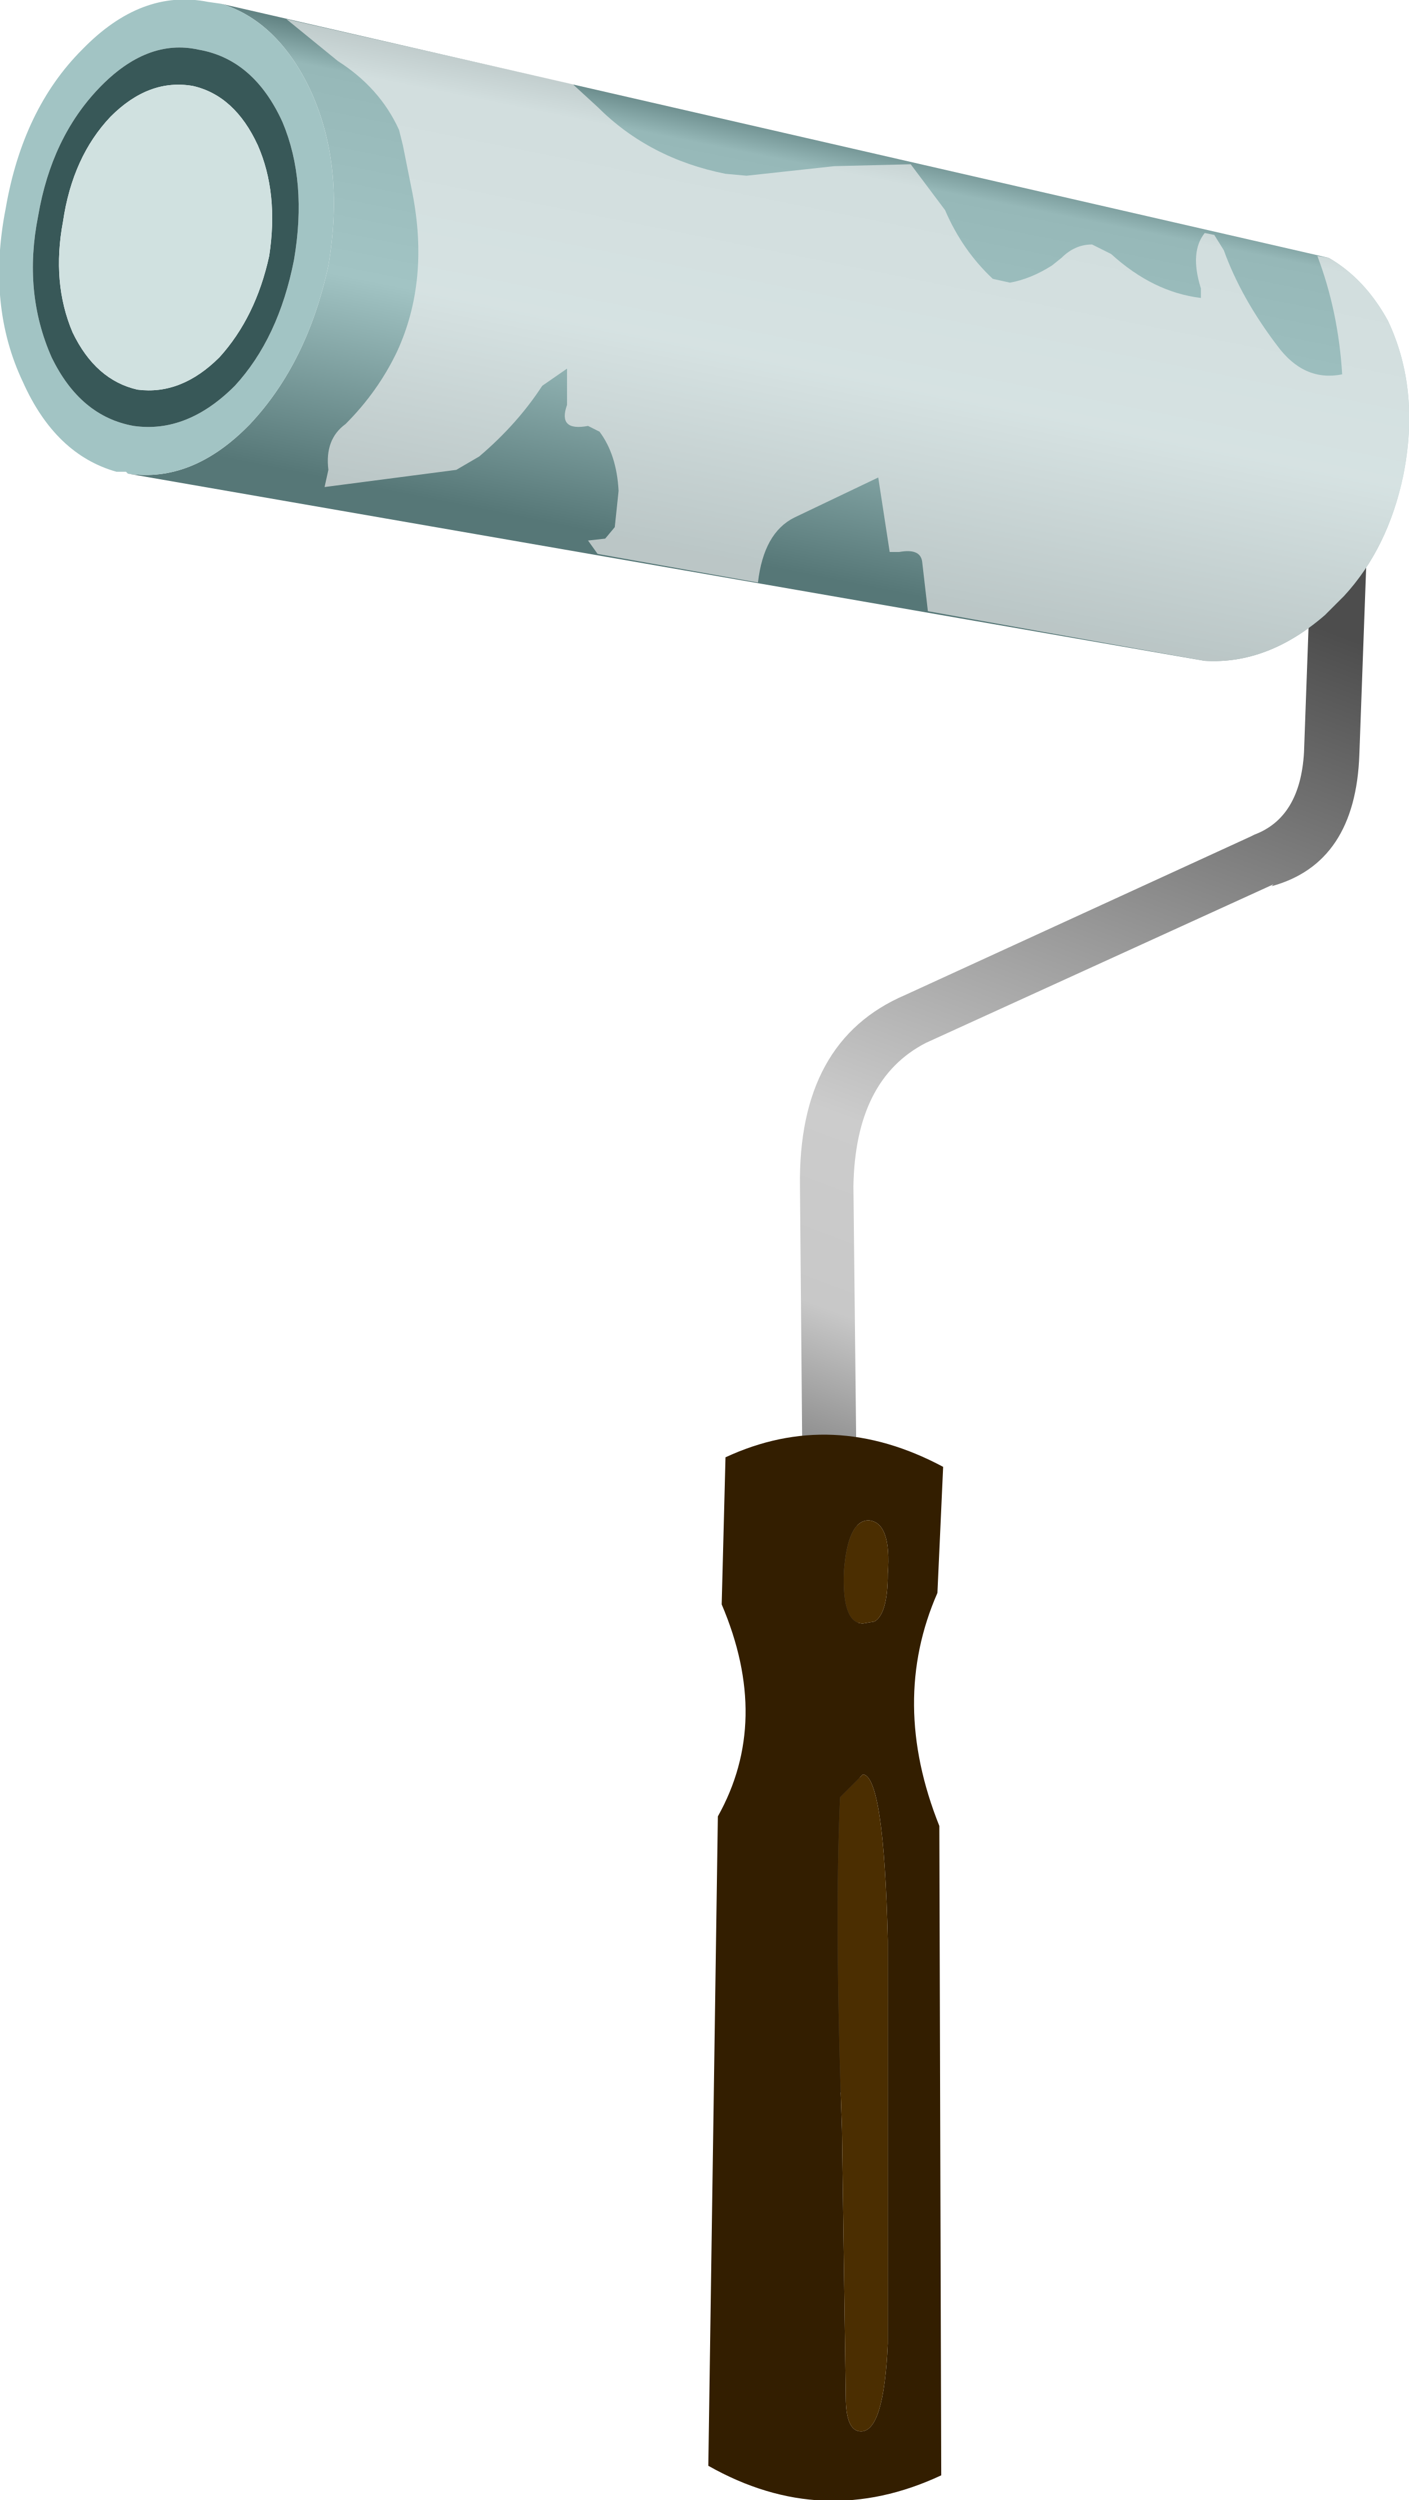 <?xml version="1.0" encoding="UTF-8" standalone="no"?>
<svg xmlns:xlink="http://www.w3.org/1999/xlink" height="65.45px" width="36.9px" xmlns="http://www.w3.org/2000/svg">
  <g transform="matrix(1.0, 0.0, 0.0, 1.0, 18.45, 32.7)">
    <use height="65.45" transform="matrix(1.0, 0.0, 0.0, 1.0, -18.45, -32.7)" width="36.9" xlink:href="#shape0"/>
  </g>
  <defs>
    <g id="shape0" transform="matrix(1.0, 0.0, 0.0, 1.0, 18.45, 32.7)">
      <path d="M15.9 -18.5 L16.15 -19.0 16.7 -19.2 Q17.0 -19.25 17.15 -18.95 L17.35 -18.45 17.15 -12.95 Q17.05 -10.1 14.85 -9.5 L14.9 -9.55 5.8 -5.4 Q3.95 -4.45 3.9 -1.65 L4.15 21.4 3.95 21.85 Q3.8 22.05 3.45 22.1 3.15 22.1 2.95 21.9 L2.7 21.35 2.5 -1.65 Q2.45 -5.45 5.25 -6.65 L14.3 -10.8 14.4 -10.85 Q15.6 -11.3 15.7 -13.0 L15.9 -18.5" fill="url(#gradient0)" fill-rule="evenodd" stroke="none"/>
      <path d="M0.45 9.3 L0.55 5.45 Q3.35 4.15 6.25 5.7 L6.1 9.0 Q4.85 11.85 6.15 15.1 L6.2 32.1 Q3.1 33.55 0.1 31.85 L0.35 14.85 Q1.75 12.35 0.45 9.3 M3.55 14.35 Q3.4 17.6 3.6 23.05 L3.7 30.05 Q3.7 30.95 4.1 30.95 4.7 30.95 4.8 28.65 L4.8 23.3 4.8 18.1 Q4.7 13.8 4.15 13.75 L3.55 14.35 M4.3 7.1 Q3.75 7.1 3.65 8.45 3.6 9.8 4.15 9.8 L4.45 9.75 Q4.8 9.55 4.8 8.5 4.9 7.15 4.3 7.1" fill="#331e00" fill-rule="evenodd" stroke="none"/>
      <path d="M4.3 7.1 Q4.9 7.15 4.8 8.5 4.8 9.55 4.45 9.75 L4.15 9.8 Q3.6 9.8 3.65 8.45 3.75 7.1 4.3 7.1 M3.55 14.35 L4.15 13.75 Q4.7 13.8 4.8 18.1 L4.8 23.3 4.8 28.65 Q4.7 30.95 4.1 30.95 3.7 30.95 3.7 30.05 L3.6 23.05 Q3.4 17.6 3.55 14.35" fill="#4b2e01" fill-rule="evenodd" stroke="none"/>
      <path d="M-12.65 -32.6 L16.35 -25.95 Q17.3 -25.4 17.9 -24.3 18.75 -22.5 18.3 -20.25 17.9 -18.35 16.75 -17.1 L16.25 -16.6 Q14.75 -15.3 13.1 -15.4 L-15.1 -20.3 Q-13.4 -20.05 -11.9 -21.6 -10.4 -23.2 -9.85 -25.75 -9.4 -28.4 -10.35 -30.4 -11.2 -32.15 -12.65 -32.6" fill="url(#gradient1)" fill-rule="evenodd" stroke="none"/>
      <path d="M-15.1 -20.3 L-15.15 -20.35 -15.4 -20.35 Q-17.0 -20.8 -17.85 -22.7 -18.8 -24.7 -18.3 -27.25 -17.85 -29.85 -16.3 -31.4 -14.75 -33.0 -13.0 -32.65 L-12.65 -32.6 Q-11.2 -32.15 -10.35 -30.4 -9.4 -28.4 -9.85 -25.75 -10.4 -23.2 -11.9 -21.6 -13.4 -20.05 -15.1 -20.3 M-15.85 -30.4 Q-17.1 -29.1 -17.45 -27.05 -17.85 -25.05 -17.1 -23.35 -16.35 -21.8 -14.95 -21.55 -13.55 -21.35 -12.3 -22.6 -11.15 -23.85 -10.75 -25.9 -10.4 -27.95 -11.05 -29.5 -11.8 -31.15 -13.25 -31.4 -14.6 -31.7 -15.85 -30.4" fill="#a2c4c4" fill-rule="evenodd" stroke="none"/>
      <path d="M-15.85 -30.4 Q-14.6 -31.7 -13.25 -31.4 -11.8 -31.15 -11.05 -29.5 -10.4 -27.95 -10.75 -25.9 -11.15 -23.85 -12.3 -22.6 -13.55 -21.35 -14.95 -21.55 -16.35 -21.8 -17.1 -23.35 -17.85 -25.05 -17.45 -27.05 -17.1 -29.1 -15.85 -30.4 M-15.55 -29.65 Q-16.55 -28.6 -16.8 -26.9 -17.1 -25.3 -16.55 -24.0 -15.95 -22.75 -14.85 -22.5 -13.7 -22.35 -12.7 -23.35 -11.75 -24.4 -11.4 -26.0 -11.15 -27.65 -11.7 -28.9 -12.3 -30.2 -13.4 -30.45 -14.55 -30.65 -15.55 -29.65" fill="#385858" fill-rule="evenodd" stroke="none"/>
      <path d="M-15.55 -29.65 Q-14.55 -30.65 -13.4 -30.45 -12.3 -30.2 -11.7 -28.9 -11.15 -27.65 -11.4 -26.0 -11.75 -24.4 -12.7 -23.35 -13.7 -22.35 -14.85 -22.5 -15.95 -22.75 -16.55 -24.0 -17.1 -25.3 -16.8 -26.9 -16.55 -28.6 -15.55 -29.65" fill="#d0e1e0" fill-rule="evenodd" stroke="none"/>
      <path d="M9.35 -25.95 Q9.7 -26.3 10.15 -26.3 L10.65 -26.05 Q11.75 -25.05 13.0 -24.9 L13.0 -25.15 Q12.7 -26.1 13.1 -26.6 L13.35 -26.55 13.6 -26.15 Q14.05 -24.9 15.0 -23.65 15.7 -22.7 16.7 -22.9 16.6 -24.55 16.05 -26.0 L16.35 -25.95 Q17.3 -25.4 17.9 -24.3 18.75 -22.5 18.3 -20.25 17.9 -18.35 16.75 -17.1 L16.25 -16.6 Q14.75 -15.3 13.1 -15.4 L5.85 -16.7 5.7 -18.0 Q5.65 -18.35 5.1 -18.25 L4.85 -18.25 4.55 -20.2 2.35 -19.15 Q1.55 -18.75 1.4 -17.45 L-2.8 -18.2 -3.05 -18.55 -2.6 -18.6 -2.35 -18.9 -2.25 -19.85 Q-2.3 -20.8 -2.75 -21.4 L-3.05 -21.55 Q-3.85 -21.4 -3.6 -22.1 L-3.6 -23.05 -4.25 -22.6 Q-4.9 -21.6 -5.9 -20.75 L-6.5 -20.4 -9.95 -19.95 -9.85 -20.4 Q-9.95 -21.2 -9.4 -21.6 -8.55 -22.45 -8.05 -23.5 -7.2 -25.35 -7.65 -27.65 L-7.9 -28.9 -8.0 -29.3 Q-8.5 -30.4 -9.6 -31.1 L-10.95 -32.2 -3.45 -30.5 -3.4 -30.45 -2.8 -29.9 Q-1.45 -28.55 0.55 -28.15 L1.1 -28.1 3.4 -28.35 5.4 -28.4 6.3 -27.2 Q6.75 -26.15 7.55 -25.4 L8.0 -25.3 Q8.55 -25.4 9.1 -25.75 L9.35 -25.95" fill="#f2f2f2" fill-opacity="0.643" fill-rule="evenodd" stroke="none"/>
    </g>
    <linearGradient gradientTransform="matrix(-0.007, 0.018, -0.008, -0.003, 12.45, -3.4)" gradientUnits="userSpaceOnUse" id="gradient0" spreadMethod="pad" x1="-819.2" x2="819.2">
      <stop offset="0.078" stop-color="#4d4d4d"/>
      <stop offset="0.392" stop-color="#9b9b9b"/>
      <stop offset="0.596" stop-color="#cccccc"/>
      <stop offset="0.749" stop-color="#c8c8c8"/>
      <stop offset="1.0" stop-color="#444444"/>
    </linearGradient>
    <linearGradient gradientTransform="matrix(-0.001, 0.007, -0.02, -0.004, 2.2, -23.65)" gradientUnits="userSpaceOnUse" id="gradient1" spreadMethod="pad" x1="-819.2" x2="819.2">
      <stop offset="0.0" stop-color="#638484"/>
      <stop offset="0.09" stop-color="#96b8b8"/>
      <stop offset="0.541" stop-color="#a2c4c4"/>
      <stop offset="1.0" stop-color="#567777"/>
    </linearGradient>
  </defs>
</svg>
